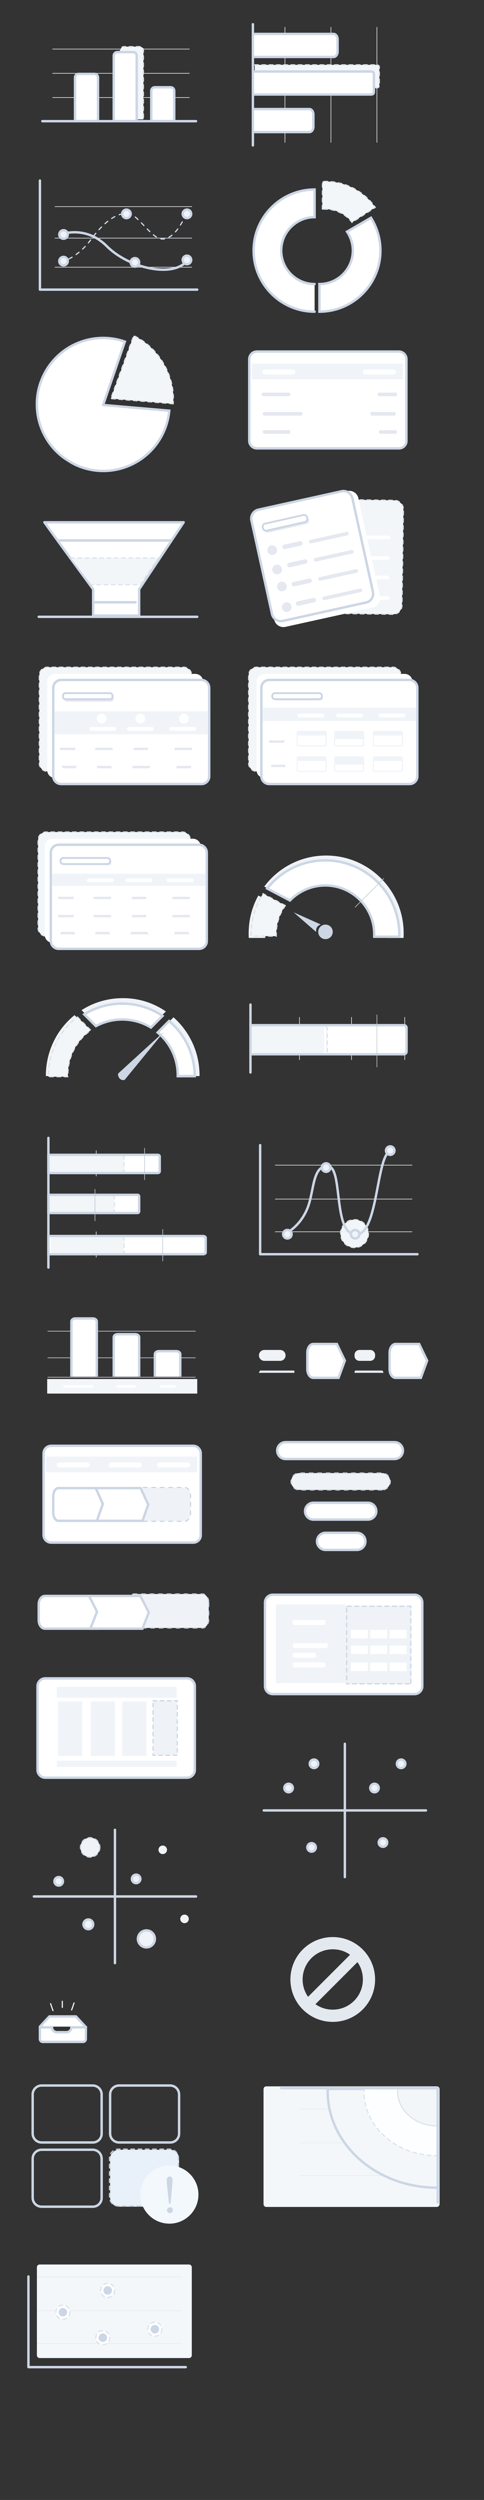 <svg version="1.1" id="Layer_1" xmlns="http://www.w3.org/2000/svg" x="0" y="0" width="400" height="2063" style="enable-background:new 0 0 400 2063" xml:space="preserve"><rect width="100%" height="100%" fill="#333333" stroke="none"/><style>.st0,.st1{fill:none;stroke-linecap:round}.st0{stroke:#e8ebef;stroke-width:.5;stroke-miterlimit:10}.st1{stroke:#ccd6e5;stroke-width:2}.st1,.st2,.st3{stroke-miterlimit:10}.st2{fill:#fff;stroke:#ccd6e5;stroke-width:2}.st3{fill:#f2f6f9;stroke:#dce3ea;stroke-linecap:round;stroke-dasharray:3,0,0,0,0,3}.st5{fill:#f0f4f8}.st6,.st7{stroke:#ccd6e5;stroke-width:2;stroke-linecap:round;stroke-miterlimit:10}.st6{fill:none;stroke-linejoin:round}.st7{fill:#fff}.st8{fill:#e5e8f0}.st9{fill:#fff}.st11{fill:#f2f6f9}.st13{fill:#c1c1c1}.st14{fill:#a0a0a0}.st16,.st17,.st18{fill:#fff;stroke:#ccd6e5;stroke-width:1.5;stroke-miterlimit:10}.st17,.st18{stroke-width:2.008}.st18{stroke-width:1.519}.st19{fill:#eff3f7}.st21{fill:#ccd6e4}.st22,.st23,.st24{stroke-miterlimit:10}.st22{fill:none;stroke:#bfc9d6;stroke-width:.5;stroke-linecap:round}.st23,.st24{stroke-width:2}.st23{fill:#fff;stroke:#ccd6e4}.st24{fill:none;stroke-linecap:round}.st24,.st25,.st26{stroke:#ccd6e4}.st25{fill:none;stroke-width:.5;stroke-linecap:round;stroke-miterlimit:10}.st26{fill:#eff3f7;stroke-dasharray:3,0,0,0,0,4}.st26,.st28,.st31{stroke-linecap:round;stroke-linejoin:round;stroke-miterlimit:10}.st28{fill:#eff3f7;stroke:#ccd6e4;stroke-dasharray:3,0,0,0,0,3}.st31{fill:none;stroke:#e7eaed}.st32{fill:none;stroke:#ccd6e4;stroke-width:2}.st36{fill:#f4f7f9}.st38,.st41{stroke-linecap:round;stroke-miterlimit:10}.st38{fill:#fdfeff;stroke:#dce3ea;stroke-dasharray:3,0,0,0,0,3}.st41{fill:#f0f4f8;stroke:#e8ebef;stroke-width:.5}.st42{fill:#ccd6e5}</style><path class="st0" d="M43.5 40.5h113M43.5 60.5h113M43.5 80.5h113"/><path class="st1" d="M35 100h127"/><path class="st2" d="M62 99V64c0-1.7 1.3-3 3-3h13c1.7 0 3 1.3 3 3v35"/><path class="st3" d="M99.5 98.5v-57c0-1.7 1.3-3 3-3h13c1.7 0 3 1.3 3 3v57"/><path class="st2" d="M94 99V46c0-1.7 1.3-3 3-3h13c1.7 0 3 1.3 3 3v53M125 99V75c0-1.7 1.3-3 3-3h13c1.7 0 3 1.3 3 3v24"/><path class="st0" d="M311.5 22.5v95M273.5 22.5v95M235.5 22.5v95"/><path class="st2" d="M209 28h66.7c1.8 0 3.3 2 3.3 4.4v10.2c0 2.4-1.5 4.4-3.3 4.4H209"/><path class="st3" d="M210.5 53.5h101c1.1 0 2 .9 2 2v15c0 1.1-.9 2-2 2h-101"/><path class="st2" d="M209 59h96.7c1.8 0 3.3 0 3.3 2.4v14.2c0 2.4-1.5 2.4-3.3 2.4H209M209 90h46.7c1.8 0 3.3 2 3.3 4.4v10.2c0 2.4-1.5 4.4-3.3 4.4H209"/><path class="st1" d="M209 20v100"/><path class="st0" d="M45.5 170.5h113M45.5 196.5h113M45.5 220.5h113"/><path d="M50.4 216.1s12.8-2.2 24.9-18.6 27-27.6 37.9-17.2 16.7 20.2 25.6 15.9 12.9-16.7 15.4-18.3" style="fill:none;stroke:#ccd6e5;stroke-linecap:round;stroke-miterlimit:10;stroke-dasharray:3,0,0,0,0,4"/><circle class="st5" cx="52.5" cy="215.5" r="3.5"/><circle class="st6" cx="52.5" cy="215.5" r="3.5"/><circle class="st5" cx="154.5" cy="176.5" r="3.5"/><circle class="st6" cx="154.5" cy="176.5" r="3.5"/><circle class="st5" cx="104.5" cy="176.5" r="3.5"/><circle class="st6" cx="104.5" cy="176.5" r="3.5"/><path class="st6" d="M49.3 193.8s20.8-8.8 39 9.4 55.2 26.7 66.7 11.5"/><circle class="st5" cx="154.5" cy="214.5" r="3.5"/><circle class="st6" cx="154.5" cy="214.5" r="3.5"/><circle class="st5" cx="111.5" cy="216.5" r="3.5"/><circle class="st6" cx="111.5" cy="216.5" r="3.5"/><circle class="st5" cx="52.5" cy="193.5" r="3.5"/><circle class="st6" cx="52.5" cy="193.5" r="3.5"/><path class="st6" d="M33 149v90h130"/><path class="st7" d="M260 257.2c-27.8 0-50.4-22.6-50.4-50.4s22.6-50.4 50.4-50.4v22.8c-15.2 0-27.6 12.4-27.6 27.6s12.4 27.6 27.6 27.6"/><path class="st3" d="M267.6 172.6c9.4-.4 18 3.9 23.3 10.9l19.2-12.4c-9.6-13.6-25.7-22.2-43.6-21.3l-.1 23.3 1.2-.5z"/><path class="st7" d="M314.4 206.8c0 27.8-22.6 50.4-50.4 50.4v-22.8c15.2 0 27.6-12.4 27.6-27.6 0-5.8-1.8-11.2-4.8-15.6l19.8-11.5c4.9 7.9 7.8 17.2 7.8 27.1zM85.2 334.2l18-52.3c-26.1-9.1-55.5 2.8-67.5 28.4-11.5 24.4-3.4 53 17.8 68l3.3 2.1s3.6 2.4 6.3 3.4"/><path class="st7" d="m85.2 334.2 54.7 4.7c-.6 6.2-2.2 12.3-5 18.3-12.9 27.4-45.5 39.1-72.9 26.2"/><path class="st3" d="m143.1 333.2-51.5-4.3 18.9-51.9c21.3 10.1 34.5 34 32.6 56.2z"/><path class="st2" d="M329.7 370H212.3c-3.5 0-6.3-2.8-6.3-6.3v-67.3c0-3.5 2.8-6.3 6.3-6.3h117.3c3.5 0 6.3 2.8 6.3 6.3v67.3c.1 3.5-2.7 6.3-6.2 6.3z"/><path class="st5" d="M208 300h125v13H208z"/><path class="st8" d="M218 324h20.4c.9-.3 1.7.5 1.6 1.4.1.9-.6 1.7-1.6 1.6H218c-.9.1-1.7-.7-2-1.6.3-.9 1.1-1.7 2-1.4zM219 340h29.5c.9-.2 1.6.5 1.5 1.4.1.9-.6 1.7-1.5 1.6H219c-.9.1-1.6-.6-2-1.6.4-.9 1.1-1.6 2-1.4zM219 355h19.5c.9-.2 1.6.5 1.5 1.4.1.9-.6 1.7-1.5 1.6H219c-.9.1-1.6-.6-2-1.6.4-.9 1.1-1.6 2-1.4zM313.4 324H327c.6-.3 1.1.5 1.1 1.4.1.9-.4 1.7-1.1 1.6h-13.6c-.6.1-1.1-.7-1.4-1.6.2-.9.7-1.7 1.4-1.4zM307.3 340h18.8c.6-.2 1 .5.9 1.4.1.9-.4 1.7-.9 1.6h-18.8c-.6.1-1-.6-1.3-1.6.2-.9.7-1.6 1.3-1.4zM314.3 355H327c.6-.2 1 .5 1 1.4.1.9-.4 1.7-1 1.6h-12.7c-.6.1-1-.6-1.3-1.6.3-.9.7-1.6 1.3-1.4z"/><path class="st9" d="M242.2 309h-23.5c-1 0-1.8-.8-1.8-1.8v-.5c0-1 .8-1.8 1.8-1.8h23.5c1 0 1.8.8 1.8 1.8v.5c0 1-.8 1.8-1.8 1.8zM325.2 309h-23.5c-1 0-1.8-.8-1.8-1.8v-.5c0-1 .8-1.8 1.8-1.8h23.5c1 0 1.8.8 1.8 1.8v.5c0 1-.8 1.8-1.8 1.8z"/><path d="m115 486.3 36.8-55.3H36.7C47.9 446.7 77 486.3 77 486.3V508h38v-21.7z" style="fill:#fff;stroke:#ccd6e5;stroke-width:2;stroke-linecap:round;stroke-linejoin:round;stroke-miterlimit:10"/><path class="st3" d="M58.5 460.5h72.4l-12.1 17.8-2.6 4.2H75.5"/><path class="st6" d="M32 509h131M49 446h92M77 497h35"/><path class="st11" d="m324.6 506.9-70.4-1c-4.1-.1-7.4-3.5-7.4-7.6l1.2-79c.1-4.1 3.5-7.4 7.6-7.4l70.4 1c4.1.1 7.4 3.5 7.4 7.6l-1.2 79c-.1 4.2-3.5 7.5-7.6 7.4z"/><path d="m324.6 506.9-70.4-1c-4.1-.1-7.4-3.5-7.4-7.6l1.2-79c.1-4.1 3.5-7.4 7.6-7.4l70.4 1c4.1.1 7.4 3.5 7.4 7.6l-1.2 79c-.1 4.2-3.5 7.5-7.6 7.4z" style="fill:none;stroke:#dce3ea;stroke-linecap:round;stroke-miterlimit:10;stroke-dasharray:2.982,0,0,0,0,2.982"/><path class="st9" d="M289.8 442h31.4c.8.3 1.4 1 1.4 1.8s-.7 1.4-1.5 1.2h-31.4c-.8-.2-1.4-.9-1.4-1.7.1-.8.7-1.4 1.5-1.3z"/><path class="st13" d="m267.9 441 14.3.2c1 0 1.8.9 1.8 1.9v.1c0 1-.9 1.8-1.9 1.8l-14.3-.2c-1 0-1.8-.9-1.8-1.9v-.1c0-1 .9-1.8 1.9-1.8z"/><circle class="st14" cx="258" cy="442" r="4"/><path class="st9" d="M289 459h31.4c.8.4 1.4 1 1.4 1.8s-.7 1.4-1.5 1.2H289c-.8-.2-1.4-.8-1.4-1.6 0-.9.6-1.5 1.4-1.4z"/><path class="st13" d="m266.9 457 14.3.2c1 0 1.8.9 1.8 1.9v.1c0 1-.9 1.8-1.9 1.8l-14.3-.2c-1 0-1.8-.9-1.8-1.9v-.1c0-1 .9-1.8 1.9-1.8z"/><circle class="st14" cx="257" cy="459" r="4"/><path class="st9" d="M289 475h31.4c.8.8 1.4 1.4 1.4 2.2 0 .8-.7 1.4-1.5.8H289c-.8.2-1.4-.5-1.4-1.3s.6-1.4 1.4-1.7z"/><path class="st13" d="m266.9 474 14.3.2c1 0 1.8.9 1.8 1.9v.1c0 1-.9 1.8-1.9 1.8l-14.3-.2c-1 0-1.8-.9-1.8-1.9v-.1c0-1 .9-1.8 1.9-1.8z"/><circle class="st14" cx="257" cy="477" r="4"/><path class="st9" d="M289 492h31.4c.8.1 1.4.8 1.4 1.6s-.7 1.4-1.5 1.4H289c-.8-.4-1.4-1.1-1.4-1.9 0-.8.6-1.4 1.4-1.1z"/><path class="st13" d="m266.9 491 14.3.2c1 0 1.8.9 1.8 1.9v.1c0 1-.9 1.8-1.9 1.8l-14.3-.2c-1 0-1.8-.9-1.8-1.9v-.1c0-1 .9-1.8 1.9-1.8z"/><circle class="st14" cx="257" cy="492" r="4"/><path d="m286.6 430.3-31.3-.5c-1.4 0-2.5-1.2-2.5-2.6v-.8c0-1.4 1.2-2.5 2.6-2.5l31.3.5c1.4 0 2.5 1.2 2.5 2.6v.8c0 1.4-1.2 2.5-2.6 2.5z" style="fill:#efefef;stroke:#000;stroke-miterlimit:10;stroke-dasharray:125,19,0,0,89,1"/><path class="st9" d="m308 501.4-72.1 15.9c-4.2.9-8.4-1.7-9.3-6l-17.8-80.9c-.9-4.2 1.7-8.4 6-9.3l72.1-15.9c4.2-.9 8.4 1.7 9.3 6l17.8 80.9c.9 4.2-1.8 8.4-6 9.3z"/><path class="st2" d="m302.5 497.2-68.8 15.2c-4 .9-8-1.7-8.9-5.7l-17-77.2c-.9-4 1.7-8 5.7-8.9l68.8-15.2c4-.9 8 1.7 8.9 5.7l17 77.2c.9 4.1-1.6 8-5.7 8.9z"/><path class="st8" d="m256.5 445.5 29.9-6.6c.8-.2 1.6.3 1.8 1.1.2.8-.3 1.6-1.1 1.8l-29.9 6.6c-.8.2-1.6-.3-1.8-1.1-.2-.9.3-1.7 1.1-1.8zM234.8 449.5l13-2.9c1-.2 2 .4 2.2 1.4.2 1-.4 2-1.4 2.2l-13 2.9c-1 .2-2-.4-2.2-1.4-.2-1 .4-2 1.4-2.2z"/><circle class="st8" cx="225" cy="454" r="4"/><path class="st8" d="m260.5 460.5 29.9-6.6c.8-.2 1.6.3 1.8 1.1.2.8-.3 1.6-1.1 1.8l-29.9 6.6c-.8.2-1.6-.3-1.8-1.1-.2-.9.3-1.6 1.1-1.8zM238.8 464.5l13-2.9c1-.2 2 .4 2.2 1.4.2 1-.4 2-1.4 2.2l-13 2.9c-1 .2-2-.4-2.2-1.4-.2-1 .4-2 1.4-2.2z"/><circle class="st8" cx="229" cy="470" r="4"/><path class="st8" d="m264.2 476.3 29.9-6.6c.8-.2 1.6.3 1.8 1.1.2.8-.3 1.6-1.1 1.8l-29.9 6.6c-.8.2-1.6-.3-1.8-1.1-.2-.8.3-1.6 1.1-1.8zM242.5 480.3l13-2.9c1-.2 2 .4 2.2 1.4.2 1-.4 2-1.4 2.2l-13 2.9c-1 .2-2-.4-2.2-1.4-.3-1 .4-2 1.4-2.2z"/><circle class="st8" cx="233" cy="484" r="4"/><path class="st8" d="m267.6 492.3 29.9-6.6c.8-.2 1.6.3 1.8 1.1.2.8-.3 1.6-1.1 1.8l-29.9 6.6c-.8.2-1.6-.3-1.8-1.1-.2-.8.3-1.6 1.1-1.8zM245.9 496.3l13-2.9c1-.2 2 .4 2.2 1.4.2 1-.4 2-1.4 2.2l-13 2.9c-1 .2-2-.4-2.2-1.4-.2-1 .4-2 1.4-2.2z"/><circle class="st8" cx="237" cy="501" r="4"/><path class="st8" d="m253.4 432.4-31.6 7.1c-1.4.3-2.8-.6-3.1-1.9l-.2-1c-.3-1.4.6-2.8 1.9-3.1l31.6-7.1c1.4-.3 2.8.6 3.1 1.9l.2 1c.4 1.4-.5 2.8-1.9 3.1z"/><path class="st16" d="m252 430.8-31.6 7.1c-1.4.3-2.8-.6-3.1-2l-.2-.7c-.3-1.4.6-2.8 2-3.1l31.6-7.1c1.4-.3 2.8.6 3.1 2l.2.7c.3 1.4-.6 2.7-2 3.1z"/><path class="st3" d="M151.8 636.5H39.2c-3.7 0-6.7-3-6.7-6.7v-72.5c0-3.7 3-6.7 6.7-6.7h112.5c3.7 0 6.7 3 6.7 6.7v72.5c.1 3.7-2.9 6.7-6.6 6.7z"/><path class="st9" d="M161.5 642h-116c-3.6 0-6.5-2.9-6.5-6.5v-72.9c0-3.6 2.9-6.5 6.5-6.5h115.9c3.6 0 6.5 2.9 6.5 6.5v72.9c.1 3.6-2.8 6.5-6.4 6.5z"/><path class="st17" d="M166.5 647h-116c-3.6 0-6.5-2.9-6.5-6.5v-72.9c0-3.6 2.9-6.5 6.5-6.5h115.9c3.6 0 6.5 2.9 6.5 6.5v72.9c.1 3.6-2.8 6.5-6.4 6.5z"/><path class="st5" d="M45 587h127v19H45z"/><path class="st8" d="M79.6 617h13.1c.3.1.6.6.2 1.2.4.6.1 1.1-.2.8H79.6c-.3.3-.6-.2-1.6-.8 1-.6 1.3-1.1 1.6-1.2zM51.2 617h10c.8-.4 1.4.2.8 1 .6.8-.1 1.4-.8 1h-10c-.8.3-1.4-.3-2.2-1 .8-.8 1.4-1.4 2.2-1zM80.8 632h11.1c.3-.3.5.2.1.8.4.6.2 1.1-.1 1.2H80.8c-.3-.1-.5-.6-.8-1.2.2-.6.5-1.1.8-.8zM52.7 632H62c.7-.8 1.3-.2.9.5.4.8-.2 1.4-.9 1.5h-9.3c-.7-.1-1.3-.7-1.7-1.5.4-.7 1-1.3 1.7-.5zM111.1 617H122c.3.1.5.6 0 1.2.5.6.2 1.1 0 .8h-10.8c-.3.3-.5-.2-1.1-.8.5-.6.7-1.1 1-1.2zM110.1 632h13.1c.3-.3.6.2.8.8-.1.6-.4 1.1-.8 1.2h-13.1c-.3-.1-.6-.6-1.1-1.2.5-.6.8-1.1 1.1-.8zM144.9 617H158c.3.1.6.6 1 1.2-.3.6-.6 1.1-1 .8h-13.1c-.3.3-.6-.2-.9-.8.3-.6.5-1.1.9-1.2zM146.2 632h11.3c.3-.3.5.2.5.8 0 .6-.2 1.1-.5 1.2h-11.3c-.3-.1-.5-.6-.2-1.2-.3-.6-.1-1.1.2-.8zM91.8 579H55.2c-1.2 0-2.2-1-2.2-2.2v-.6c0-1.2 1-2.2 2.2-2.2h36.6c1.2 0 2.2 1 2.2 2.2v.6c0 1.2-1 2.2-2.2 2.2z"/><path class="st18" d="M90.8 577H54.2c-1.2 0-2.2-1-2.2-2.2v-.6c0-1.2 1-2.2 2.2-2.2h36.6c1.2 0 2.2 1 2.2 2.2v.6c0 1.2-1 2.2-2.2 2.2z"/><path class="st9" d="M94.6 603H75.4c-.8 0-1.4-.6-1.4-1.4v-.3c0-.8.6-1.4 1.4-1.4h19.3c.8 0 1.4.6 1.4 1.4v.3c-.1.8-.7 1.4-1.5 1.4zM125.6 603h-19.3c-.8 0-1.4-.6-1.4-1.4v-.3c0-.8.6-1.4 1.4-1.4h19.3c.8 0 1.4.6 1.4 1.4v.3c0 .8-.6 1.4-1.4 1.4zM160.6 603h-19.3c-.8 0-1.4-.6-1.4-1.4v-.3c0-.8.6-1.4 1.4-1.4h19.3c.8 0 1.4.6 1.4 1.4v.3c0 .8-.6 1.4-1.4 1.4z"/><circle class="st9" cx="84" cy="593" r="4"/><circle class="st9" cx="116" cy="593" r="4"/><circle class="st9" cx="152" cy="593" r="4"/><path class="st3" d="M324.8 636.5H212.2c-3.7 0-6.7-3-6.7-6.7v-72.5c0-3.7 3-6.7 6.7-6.7h112.5c3.7 0 6.7 3 6.7 6.7v72.5c.1 3.7-2.9 6.7-6.6 6.7z"/><path class="st9" d="M334.5 642h-116c-3.6 0-6.5-2.9-6.5-6.5v-72.9c0-3.6 2.9-6.5 6.5-6.5h115.9c3.6 0 6.5 2.9 6.5 6.5v72.9c.1 3.6-2.8 6.5-6.4 6.5z"/><path class="st2" d="M338.5 647h-116c-3.6 0-6.5-2.9-6.5-6.5v-72.9c0-3.6 2.9-6.5 6.5-6.5h115.9c3.6 0 6.5 2.9 6.5 6.5v72.9c.1 3.6-2.8 6.5-6.4 6.5z"/><path class="st5" d="M217 584h127v11H217z"/><path class="st8" d="M223.8 611h10c.8-.6 1.4 0 1.2.7.2.8-.4 1.4-1.2 1.3h-10c-.8.1-1.4-.5-1.8-1.3.5-.7 1.1-1.3 1.8-.7zM225.4 631h9.3c.7-.1 1.3.5 1.2 1.3.1.8-.5 1.4-1.2.7h-9.3c-.7.7-1.3 0-1.4-.7.1-.8.7-1.4 1.4-1.3zM264.8 578h-36.6c-1.2 0-2.2-1-2.2-2.2v-.6c0-1.2 1-2.2 2.2-2.2h36.6c1.2 0 2.2 1 2.2 2.2v.6c0 1.2-1 2.2-2.2 2.2z"/><path class="st16" d="M263.8 577h-36.6c-1.2 0-2.2-1-2.2-2.2v-.6c0-1.2 1-2.2 2.2-2.2h36.6c1.2 0 2.2 1 2.2 2.2v.6c0 1.2-1 2.2-2.2 2.2z"/><path class="st9" d="M266.6 592h-19.3c-.8 0-1.4-.6-1.4-1.4v-.3c0-.8.6-1.4 1.4-1.4h19.3c.8 0 1.4.6 1.4 1.4v.3c0 .8-.6 1.4-1.4 1.4zM298.6 592h-19.3c-.8 0-1.4-.6-1.4-1.4v-.3c0-.8.6-1.4 1.4-1.4h19.3c.8 0 1.4.6 1.4 1.4v.3c0 .8-.6 1.4-1.4 1.4zM333.6 592h-19.3c-.8 0-1.4-.6-1.4-1.4v-.3c0-.8.6-1.4 1.4-1.4h19.3c.8 0 1.4.6 1.4 1.4v.3c0 .8-.6 1.4-1.4 1.4z"/><path class="st5" d="M268.5 616h-21.9c-.8 0-1.5-.7-1.5-1.5v-9.9c0-.8.7-1.5 1.5-1.5h21.9c.8 0 1.5.7 1.5 1.5v9.9c0 .8-.7 1.5-1.5 1.5zM268.5 637h-21.9c-.8 0-1.5-.7-1.5-1.5v-9.9c0-.8.7-1.5 1.5-1.5h21.9c.8 0 1.5.7 1.5 1.5v9.9c0 .8-.7 1.5-1.5 1.5zM299.5 616h-21.9c-.8 0-1.5-.7-1.5-1.5v-9.9c0-.8.7-1.5 1.5-1.5h21.9c.8 0 1.5.7 1.5 1.5v9.9c0 .8-.7 1.5-1.5 1.5zM299.5 637h-21.9c-.8 0-1.5-.7-1.5-1.5v-9.9c0-.8.7-1.5 1.5-1.5h21.9c.8 0 1.5.7 1.5 1.5v9.9c0 .8-.7 1.5-1.5 1.5zM331.5 616h-21.9c-.8 0-1.5-.7-1.5-1.5v-9.9c0-.8.7-1.5 1.5-1.5h21.9c.8 0 1.5.7 1.5 1.5v9.9c0 .8-.7 1.5-1.5 1.5zM331.5 637h-21.9c-.8 0-1.5-.7-1.5-1.5v-9.9c0-.8.7-1.5 1.5-1.5h21.9c.8 0 1.5.7 1.5 1.5v9.9c0 .8-.7 1.5-1.5 1.5z"/><path class="st9" d="M246 607h23v8h-23zM277 610h23v5h-23zM309 607h23v8h-23zM246 628h23v8h-23zM277 631h23v5h-23zM309 628h23v8h-23z"/><path class="st3" d="M150.8 772.5H38.2c-3.7 0-6.7-3-6.7-6.7v-72.5c0-3.7 3-6.7 6.7-6.7h112.5c3.7 0 6.7 3 6.7 6.7v72.5c.1 3.7-2.9 6.7-6.6 6.7z"/><path class="st9" d="M159.5 778h-116c-3.6 0-6.5-2.9-6.5-6.5v-72.9c0-3.6 2.9-6.5 6.5-6.5h115.9c3.6 0 6.5 2.9 6.5 6.5v72.9c.1 3.6-2.8 6.5-6.4 6.5z"/><path class="st17" d="M164.5 783h-116c-3.6 0-6.5-2.9-6.5-6.5v-72.9c0-3.6 2.9-6.5 6.5-6.5h115.9c3.6 0 6.5 2.9 6.5 6.5v72.9c.1 3.6-2.8 6.5-6.4 6.5z"/><path class="st5" d="M43 721h127v10H43z"/><path class="st8" d="M78 755h13.1c.3-.1.6.4.9 1-.3.6-.5 1.1-.9 1H78c-.3.1-.6-.4-1-1 .4-.6.6-1.1 1-1zM49.5 755h10c.8-.6 1.4 0 1.5.8-.1.8-.7 1.4-1.5 1.2h-10c-.8.1-1.4-.5-1.5-1.2.1-.8.8-1.4 1.5-.8zM79.1 769h11.1c.3.5.5 1 .7 1.6-.2.6-.4 1.1-.7.4H79.1c-.3.7-.5.2-.1-.4-.4-.6-.2-1.1.1-1.6zM51.1 769h9.3c.7 0 1.3.6 1.6 1.3-.3.8-.8 1.4-1.6.7h-9.3c-.7.7-1.3.1-1.1-.7-.2-.7.4-1.3 1.1-1.3zM109.5 755h10.8c.3-.1.5.4.7 1-.2.6-.4 1.1-.7 1h-10.8c-.3.1-.5-.4-.5-1s.2-1.1.5-1zM108.5 769h13.1c.3.5.6 1 1.4 1.6-.8.6-1.1 1.1-1.4.4h-13.1c-.3.7-.6.2-.5-.4-.2-.6.1-1.1.5-1.6zM143.3 755h13.1c.3-.1.6.4.6 1s-.3 1.1-.6 1h-13.1c-.3.1-.6-.4-1.3-1 .6-.6.9-1.1 1.3-1zM78 740h13.1c.3-.1.6.4.9 1-.3.6-.5 1.1-.9 1H78c-.3.1-.6-.4-1-1 .4-.6.6-1.1 1-1zM49.5 740h10c.8-.6 1.4 0 1.5.8-.1.8-.7 1.4-1.5 1.2h-10c-.8.1-1.4-.5-1.5-1.2.1-.8.8-1.4 1.5-.8zM109.5 740h10.8c.3-.1.5.4.7 1-.2.6-.4 1.1-.7 1h-10.8c-.3.1-.5-.4-.5-1s.2-1.1.5-1zM143.3 740h13.1c.3-.1.6.4.6 1s-.3 1.1-.6 1h-13.1c-.3.1-.6-.4-1.3-1 .6-.6.9-1.1 1.3-1zM144.6 769h11.3c.3.5.5 1 .2 1.6.4.6.1 1.1-.2.4h-11.3c-.3.7-.5.2-.6-.4.1-.6.3-1.1.6-1.6zM89.8 714H53.2c-1.2 0-2.2-1-2.2-2.2v-.6c0-1.2 1-2.2 2.2-2.2h36.6c1.2 0 2.2 1 2.2 2.2v.6c0 1.2-1 2.2-2.2 2.2z"/><path class="st18" d="M88.8 713H52.2c-1.2 0-2.2-1-2.2-2.2v-.6c0-1.2 1-2.2 2.2-2.2h36.6c1.2 0 2.2 1 2.2 2.2v.6c0 1.2-1 2.2-2.2 2.2z"/><path class="st9" d="M92.6 728H73.4c-.8 0-1.4-.6-1.4-1.4v-.3c0-.8.6-1.4 1.4-1.4h19.3c.8 0 1.4.6 1.4 1.4v.3c-.1.8-.7 1.4-1.5 1.4zM124.6 728h-19.3c-.8 0-1.4-.6-1.4-1.4v-.3c0-.8.6-1.4 1.4-1.4h19.3c.8 0 1.4.6 1.4 1.4v.3c0 .8-.6 1.4-1.4 1.4zM158.6 728h-19.3c-.8 0-1.4-.6-1.4-1.4v-.3c0-.8.6-1.4 1.4-1.4h19.3c.8 0 1.4.6 1.4 1.4v.3c0 .8-.6 1.4-1.4 1.4z"/><path class="st19" d="M225.5 745.3c-4.2 7.3-6.5 15.8-6.5 24.8 0 1.3.1 2.6.2 3.9h-13.6c-.1-1.3-.1-2.6-.1-3.9 0-11.3 2.9-21.9 8-31.1l12 6.3zM333.6 770.1c0 1.3 0 2.6-.1 3.9h-13.6c.1-1.3.2-2.6.2-3.9 0-27.9-22.6-50.5-50.5-50.5-15.8 0-29.9 7.2-39.1 18.6l-12.1-6.6C230 716 248.6 706 269.5 706c35.4 0 64.1 28.7 64.1 64.1z"/><path class="st3" d="M235.8 747.3c-4.7 6.6-7.5 14.7-7.5 23.4v1.8h-20.7v-1.8c0-12.2 3.6-23.6 9.8-33.2l18.4 9.8z"/><path d="M330 771.2v1.8h-20.7v-1.8c0-22.4-18.1-40.5-40.5-40.5-11.5 0-21.8 4.8-29.2 12.4l-18.8-9.9c11.2-14.1 28.5-23.2 48-23.2 33.8 0 61.2 27.4 61.2 61.2z" style="fill:#fff;stroke:#ccd6e4;stroke-width:2;stroke-linecap:round;stroke-miterlimit:10"/><circle class="st21" cx="269" cy="769" r="6"/><path class="st21" d="m261.3 769.1-18.6-16.2 22.4 10c0 .1-4.4.9-3.8 6.2z"/><path class="st22" d="m293.5 748.6 23.7-23.7"/><path class="st19" d="m61.6 837.7 7.4 7.4c-12.6 9.8-20.7 25.1-20.7 42.4v.5H37.9c-.1-20.3 9.1-38.5 23.7-50.3zM137.1 834.7l-7.8 7.4c-8.1-5.1-17.7-8-27.9-8-9.6 0-18.6 2.6-26.4 7.1l-7.6-7.6c9.8-6.3 21.5-9.9 34-9.9 13.3-.1 25.6 4 35.7 11zM164.9 888h-10.4v-.5c0-16.2-7.2-30.8-18.5-40.6l7.4-7.4c13.3 11.8 21.7 29.2 21.5 48.5z"/><path class="st3" d="m64 839.3 11 10.9c-11.4 8.1-18.9 21.5-18.9 36.6v1.7H40h0c-.2-20.1 9.3-38 24-49.2z"/><path class="st9" d="M124.7 848c-7.1-4.3-15.3-6.6-23.7-6.6-7.6 0-15.1 1.9-21.7 5.5l-9.7-9.7c9.4-5.8 20.3-8.9 31.4-8.9 12 0 23.5 3.5 33.3 10.1l-9.6 9.6z"/><path class="st21" d="M101 829.2c11.4 0 22.3 3.2 31.8 9.3l-8.2 8.2c-7.1-4.2-15.2-6.4-23.6-6.4-7.5 0-14.9 1.8-21.5 5.2l-8.3-8.3c9-5.2 19.2-8 29.8-8m0-2c-12.2 0-23.5 3.6-33 9.7L79.1 848c6.5-3.6 13.9-5.7 21.9-5.7 8.8 0 17 2.5 23.9 6.9l11-11c-9.9-6.9-22-11-34.9-11z"/><path class="st9" d="M146.9 888v-.7c0-13.8-6-26.6-16.6-35.3l9.5-9.5c13.4 11.4 21.1 27.9 21.2 45.5h-14.1z"/><path class="st21" d="M139.8 843.9c12.5 11 19.8 26.5 20.1 43.1h-12c-.1-13.6-5.9-26.2-16.1-35.1l8-8m-.1-2.7-10.9 10.9c10.4 8.2 17.1 21 17.1 35.3v1.7h16c.2-19.4-8.5-36.6-22.2-47.9z"/><path class="st21" d="m98.4 885.2-.5.5c-.1.2-.2.4-.3.5-.2.5-.1 1 .1 1.5.5 2.2 2.2 3.9 4.9 3.6.1 0 .1-.1.2-.1l.4-.3.5-.6 32.2-39.3-37.5 34.2z"/><path class="st0" d="M334.5 839.5v35M290.5 839.5v35M247.5 839.5v35"/><path class="st23" d="M208 846h125.8c1.2 0 2.2 1 2.2 2.2v19.6c0 1.2-1 2.2-2.2 2.2H208"/><path class="st24" d="M207 829v56"/><path class="st3" d="M269.4 847.5c.6 0 1.1.9 1.1 2v18c0 1.1-.5 2-1.1 2"/><path class="st22" d="M311.5 837.5v43"/><path class="st11" d="M208 847h58.9c.6 0 1.1.9 1.1 2v18c0 1.1-.5 2-1.1 2H208"/><path class="st0" d="M79.5 1016.5v21"/><path class="st23" d="M39 1020h128.7c1.2 0 2.3.6 2.3 1.4v12.2c0 .8-1 1.4-2.3 1.4H39"/><path class="st11" d="M42 1021h59c.6 0 1 .5 1 1.2v10.6c0 .7-.5 1.2-1 1.2H42"/><path class="st23" d="M39 986h74.7c.7 0 1.3.6 1.3 1.4v12.2c0 .8-.6 1.4-1.3 1.4H39"/><path class="st0" d="M79.5 949.5v21"/><path class="st23" d="M39 953h91.4c.9 0 1.6.6 1.6 1.4v12.2c0 .8-.7 1.4-1.6 1.4H39"/><path class="st24" d="M40 939v107"/><path class="st11" d="M41 954h59.9c.6 0 1.1.5 1.1 1.2v10.6c0 .7-.5 1.2-1.1 1.2H41"/><path class="st3" d="M101.4 1021c.6 0 1.1.5 1.1 1.2v10.6c0 .7-.5 1.2-1.1 1.2"/><path class="st11" d="M41 987h52.1c.5 0 .9.5.9 1.2v10.6c0 .7-.4 1.2-.9 1.2H41"/><path class="st3" d="M93.4 987c.6 0 1.1.5 1.1 1.2v10.6c0 .7-.5 1.2-1.1 1.2M101.4 954c.6 0 1.1.5 1.1 1.2v10.6c0 .7-.5 1.2-1.1 1.2"/><path class="st22" d="M119.5 947.5v26M78.5 981.5v26M134.5 1014.5v26"/><circle class="st3" cx="293" cy="1018" r="11.5"/><path class="st0" d="M227.5 961.5h113M227.5 989.5h113M227.5 1016.5h113"/><path class="st6" d="M215 945v90h130"/><path class="st6" d="M237.8 1016.8s10-5 16-19 4-36 17.1-35.5c12.9.5 3.9 55.5 22.9 56.5s17-66 29-69"/><circle class="st5" cx="237.5" cy="1018.5" r="3.5"/><circle class="st6" cx="237.5" cy="1018.5" r="3.5"/><circle class="st5" cx="293.5" cy="1018.5" r="3.5"/><circle class="st6" cx="293.5" cy="1018.5" r="3.5"/><circle class="st5" cx="322.5" cy="949.5" r="3.5"/><circle class="st6" cx="322.5" cy="949.5" r="3.5"/><circle class="st5" cx="269.5" cy="963.5" r="3.5"/><circle class="st6" cx="269.5" cy="963.5" r="3.5"/><path class="st11" d="M39 1138h124v12H39z"/><path class="st25" d="M39.5 1098.5h122M39.5 1120.5h122M39.5 1136.5h122"/><path class="st2" d="M59 1136v-45.5c0-1.4 1.5-2.5 3.3-2.5h14.4c1.8 0 3.3 1.1 3.3 2.5v45.5M94 1136v-32.5c0-1.4 1.5-2.5 3.3-2.5h14.4c1.8 0 3.3 1.1 3.3 2.5v32.5M128 1136v-18.5c0-1.4 1.5-2.5 3.3-2.5h14.4c1.8 0 3.3 1.1 3.3 2.5v18.5"/><path class="st9" d="M97.4 1143h14c.4-.1.7.4.6 1 .1.6-.2 1.1-.6 1h-14c-.4.1-.7-.4-1.4-1 .7-.6 1-1.1 1.4-1zM54 1143h21.7c.8-.6 1.5 0 1.3.7.3.8-.4 1.4-1.3 1.3H54c-.8.1-1.5-.5-2-1.3.5-.7 1.2-1.3 2-.7zM132.9 1143h11.7c.3-.1.6.4.4 1 .2.6-.1 1.1-.4 1h-11.7c-.3.1-.6-.4-.9-1 .3-.6.5-1.1.9-1z"/><path class="st19" d="M231.5 1123h-13c-2.5 0-4.5-2-4.5-4.5s2-4.5 4.5-4.5h13c2.5 0 4.5 2 4.5 4.5s-2 4.5-4.5 4.5z"/><path class="st8" d="M215 1131h28.1c.3.4.5.8-.1 1.4.6.6.4 1.1.1.5H215c-.3.5-.5.1-1-.5.5-.6.7-1 1-1.4z"/><path class="st23" d="m285 1122.8-5.2 14.2h-20.9c-2.7 0-4.9-3.2-4.9-7.2v-13.5c0-4 2.2-7.2 4.9-7.2h19.5l6.6 13.7zM353 1122.8l-5.2 14.2h-20.9c-2.7 0-4.9-3.2-4.9-7.2v-13.5c0-4 2.2-7.2 4.9-7.2h19.5l6.6 13.7z"/><path class="st19" d="M305.9 1123h-8.8c-2.3 0-4.1-1.8-4.1-4.1v-.8c0-2.3 1.8-4.1 4.1-4.1h8.8c2.3 0 4.1 1.8 4.1 4.1v.8c0 2.3-1.8 4.1-4.1 4.1z"/><path class="st8" d="M293.5 1131h22.6c.2.4.4.8.8 1.4-.4.6-.6 1.1-.8.5h-22.6c-.2.5-.4.1-.5-.5.1-.6.3-1 .5-1.4z"/><path class="st2" d="M159.7 1273H42.3c-3.5 0-6.3-2.8-6.3-6.3v-67.3c0-3.5 2.8-6.3 6.3-6.3h117.3c3.5 0 6.3 2.8 6.3 6.3v67.3c.1 3.5-2.7 6.3-6.2 6.3z"/><path class="st5" d="M38 1202h125v13H38z"/><path class="st9" d="M72.2 1211H48.8c-1 0-1.8-.8-1.8-1.8v-.5c0-1 .8-1.8 1.8-1.8h23.5c1 0 1.8.8 1.8 1.8v.5c-.1 1-.9 1.8-1.9 1.8zM115.2 1211H91.8c-1 0-1.8-.8-1.8-1.8v-.5c0-1 .8-1.8 1.8-1.8h23.5c1 0 1.8.8 1.8 1.8v.5c-.1 1-.9 1.8-1.9 1.8zM155.2 1211h-23.5c-1 0-1.8-.8-1.8-1.8v-.5c0-1 .8-1.8 1.8-1.8h23.5c1 0 1.8.8 1.8 1.8v.5c0 1-.8 1.8-1.8 1.8z"/><path class="st23" d="M80 1255H48.2c-2.3 0-4.2-3.1-4.2-7v-13c0-3.9 1.9-7 4.2-7H79"/><path class="st26" d="M111.5 1227.5h41.3c2.6 0 4.7 3.2 4.7 7.2v13.5c0 4-2.1 7.2-4.7 7.2h-40.3"/><path class="st23" d="m122.5 1241.6-4.7 13.4H80.1l4.9-14-5.9-13h37.1zM326.1 1204H236c-3.8 0-6.9-3.1-6.9-6.9v-.1c0-3.8 3.1-6.9 6.9-6.9h90.1c3.8 0 6.9 3.1 6.9 6.9v.1c0 3.8-3.1 6.9-6.9 6.9z"/><path class="st26" d="M315.6 1229.5h-68.1c-3.8 0-6.9-3.1-6.9-6.9v-.1c0-3.8 3.1-6.9 6.9-6.9h68.1c3.8 0 6.9 3.1 6.9 6.9v.1c0 3.8-3.1 6.9-6.9 6.9z"/><path class="st23" d="M304.1 1254H259c-3.8 0-6.9-3.1-6.9-6.9v-.1c0-3.8 3.1-6.9 6.9-6.9h45.1c3.8 0 6.9 3.1 6.9 6.9v.1c0 3.8-3.1 6.9-6.9 6.9zM295 1279h-26c-3.8 0-7-3.1-7-7v-.1c0-3.8 3.1-7 7-7h26c3.8 0 7 3.1 7 7v.1c0 3.9-3.1 7-7 7z"/><path class="st26" d="M172.5 1322.7v13.5c0 4-2.3 7.2-5.1 7.2h-57l5.5-14.3-6.9-13.7h58.4c2.8.1 5.1 3.3 5.1 7.3z"/><path class="st23" d="M81 1344H37.2c-2.9 0-5.2-3.1-5.2-7v-13c0-3.9 2.3-7 5.2-7H79"/><path class="st23" d="m123 1330.6-5.3 13.4h-43l5.5-14-6.6-13H116z"/><path class="st2" d="M342.6 1398H225.4c-3.5 0-6.4-2.9-6.4-6.4v-69.2c0-3.5 2.9-6.4 6.4-6.4h117.2c3.5 0 6.4 2.9 6.4 6.4v69.2c0 3.5-2.9 6.4-6.4 6.4z"/><path class="st5" d="M228 1324h58v65h-58z"/><path class="st19" d="M286 1325h54v65h-54z"/><path class="st21" d="M333.8 1325h-3.2c-.3 0-.5.2-.5.5s.2.5.5.5h3.2c.3 0 .5-.2.5-.5s-.2-.5-.5-.5zm-6.2 0h-3.2c-.3 0-.5.2-.5.5s.2.5.5.5h3.2c.3 0 .5-.2.5-.5s-.3-.5-.5-.5zm-6.3 0h-3.2c-.3 0-.5.2-.5.5s.2.5.5.5h3.2c.3 0 .5-.2.5-.5s-.2-.5-.5-.5zm-6.2 0h-3.2c-.3 0-.5.2-.5.5s.2.5.5.5h3.2c.3 0 .5-.2.5-.5s-.2-.5-.5-.5zm-6.2 0h-3.2c-.3 0-.5.2-.5.5s.2.5.5.5h3.2c.3 0 .5-.2.5-.5s-.2-.5-.5-.5zm-6.2 0h-3.2c-.3 0-.5.2-.5.5s.2.5.5.5h3.2c.3 0 .5-.2.5-.5s-.2-.5-.5-.5zm-6.2 0h-3.2c-.3 0-.5.2-.5.5s.2.5.5.5h3.2c.3 0 .5-.2.5-.5s-.3-.5-.5-.5zm-6.3 0H287c-.3 0-.5.2-.5.5s.2.5.5.5h3.2c.3 0 .5-.2.5-.5s-.2-.5-.5-.5zm-3.7 1.5c-.3 0-.5.2-.5.5v3.2c0 .3.2.5.5.5s.5-.2.5-.5v-3.2c0-.3-.2-.5-.5-.5zm0 6.2c-.3 0-.5.2-.5.5v3.2c0 .3.2.5.5.5s.5-.2.5-.5v-3.2c0-.3-.2-.5-.5-.5zm0 6.2c-.3 0-.5.2-.5.5v3.2c0 .3.2.5.5.5s.5-.2.5-.5v-3.2c0-.3-.2-.5-.5-.5zm0 6.2c-.3 0-.5.2-.5.5v3.2c0 .3.2.5.5.5s.5-.2.5-.5v-3.2c0-.2-.2-.5-.5-.5zm0 6.3c-.3 0-.5.2-.5.5v3.2c0 .3.2.5.5.5s.5-.2.5-.5v-3.2c0-.3-.2-.5-.5-.5zm0 6.2c-.3 0-.5.2-.5.5v3.2c0 .3.2.5.5.5s.5-.2.5-.5v-3.2c0-.3-.2-.5-.5-.5zm0 6.2c-.3 0-.5.2-.5.5v3.2c0 .3.2.5.5.5s.5-.2.5-.5v-3.2c0-.3-.2-.5-.5-.5zm0 6.2c-.3 0-.5.2-.5.5v3.2c0 .3.2.5.5.5s.5-.2.5-.5v-3.2c0-.3-.2-.5-.5-.5zm0 6.2c-.3 0-.5.2-.5.5v3.2c0 .3.2.5.5.5s.5-.2.5-.5v-3.2c0-.2-.2-.5-.5-.5zm0 6.3c-.3 0-.5.2-.5.5v3.2c0 .3.2.5.5.5s.5-.2.5-.5v-3.2c0-.3-.2-.5-.5-.5zm0 6.2c-.2 0-.4.1-.5.3v.2-.2 1H288.4c.3 0 .5-.2.5-.5s-.2-.5-.5-.5H287c-.1-.2-.3-.3-.5-.3zm8.1.3s-.1 0 0 0h-3.2c-.3 0-.5.2-.5.5s.2.5.5.5h3.2c.3 0 .5-.2.5-.5s-.2-.5-.5-.5zm6.2 0h-3.2c-.3 0-.5.2-.5.5s.2.5.5.5h3.2c.3 0 .5-.2.5-.5s-.2-.5-.5-.5zm6.3 0c-.1 0-.1 0 0 0h-3.2c-.3 0-.5.2-.5.5s.2.5.5.5h3.2c.3 0 .5-.2.5-.5s-.3-.5-.5-.5zm6.2 0c-.1 0-.1 0 0 0h-3.2c-.3 0-.5.2-.5.5s.2.5.5.5h3.2c.3 0 .5-.2.5-.5s-.2-.5-.5-.5zm6.2 0c-.1 0-.1 0 0 0h-3.2c-.3 0-.5.2-.5.5s.2.5.5.5h3.2c.3 0 .5-.2.5-.5s-.2-.5-.5-.5zm6.2 0s-.1 0 0 0h-3.2c-.3 0-.5.2-.5.5s.2.5.5.5h3.2c.3 0 .5-.2.5-.5s-.2-.5-.5-.5zm6.2 0h-3.2c-.3 0-.5.2-.5.5s.2.5.5.5h3.2c.3 0 .5-.2.5-.5s-.2-.5-.5-.5zm6.3 0c-.1 0-.1 0 0 0H335c-.3 0-.5.2-.5.5s.2.5.5.5h3.2c.3 0 .5-.2.5-.5s-.3-.5-.5-.5zm1.3-3.9c-.3 0-.5.2-.5.5v3.2c0 .3.2.5.5.5s.5-.2.5-.5v-3.2c0-.3-.2-.5-.5-.5zm0-6.2c-.3 0-.5.2-.5.5v3.2c0 .3.2.5.5.5s.5-.2.5-.5v-3.2c0-.3-.2-.5-.5-.5zm0-6.2c-.3 0-.5.2-.5.5v3.2c0 .3.2.5.5.5s.5-.2.5-.5v-3.2c0-.3-.2-.5-.5-.5zm0-6.2c-.3 0-.5.2-.5.5v3.2c0 .3.2.5.5.5s.5-.2.5-.5v-3.2c0-.3-.2-.5-.5-.5zm0-6.3c-.3 0-.5.2-.5.5v3.2c0 .3.2.5.5.5s.5-.2.5-.5v-3.2c0-.2-.2-.5-.5-.5zm0-6.2c-.3 0-.5.2-.5.5v3.2c0 .3.2.5.5.5s.5-.2.5-.5v-3.2c0-.3-.2-.5-.5-.5zm0-6.2c-.3 0-.5.2-.5.5v3.2c0 .3.2.5.5.5s.5-.2.5-.5v-3.2c0-.3-.2-.5-.5-.5zm0-6.2c-.3 0-.5.2-.5.5v3.2c0 .3.2.5.5.5s.5-.2.5-.5v-3.2c0-.3-.2-.5-.5-.5zm0-6.2c-.3 0-.5.2-.5.5v3.2c0 .3.2.5.5.5s.5-.2.5-.5v-3.2c0-.3-.2-.5-.5-.5zm0-6.3c-.3 0-.5.2-.5.5v3.2c0 .3.2.5.5.5s.5-.2.5-.5v-3.2c0-.2-.2-.5-.5-.5zm.5-4.1h-3.2c-.3 0-.5.2-.5.5s.2.5.5.5h2.2v.6c0 .3.2.5.5.5s.5-.2.5-.5v-1.6z"/><path class="st9" d="M267.2 1341h-23.5c-1 0-1.8-.8-1.8-1.8v-.5c0-1 .8-1.8 1.8-1.8h23.5c1 0 1.8.8 1.8 1.8v.5c0 1-.8 1.8-1.8 1.8zM269.2 1360h-25.4c-1 0-1.8-.8-1.8-1.8v-.4c0-1 .8-1.8 1.8-1.8h25.4c1 0 1.8.8 1.8 1.8v.4c0 1-.8 1.8-1.8 1.8zM259.5 1368h-16.1c-.8 0-1.5-.7-1.5-1.5v-1.1c0-.8.7-1.5 1.5-1.5h16.1c.8 0 1.5.7 1.5 1.5v1.1c0 .8-.7 1.5-1.5 1.5zM267.2 1376h-23.5c-1 0-1.8-.8-1.8-1.8v-.5c0-1 .8-1.8 1.8-1.8h23.5c1 0 1.8.8 1.8 1.8v.5c0 1-.8 1.8-1.8 1.8zM290 1345h14v7h-14zM306 1345h14v7h-14zM322 1345h14v7h-14zM290 1358h14v7h-14zM306 1358h14v7h-14zM322 1358h14v7h-14zM290 1372h14v7h-14zM306 1372h14v7h-14zM322 1372h14v7h-14z"/><path class="st2" d="M154.6 1467H37.4c-3.5 0-6.4-2.9-6.4-6.4v-69.2c0-3.5 2.9-6.4 6.4-6.4h117.2c3.5 0 6.4 2.9 6.4 6.4v69.2c0 3.5-2.9 6.4-6.4 6.4z"/><path class="st5" d="M48 1404h20v45H48zM75 1404h20v45H75zM101 1404h20v45h-20z"/><path style="fill:#eff3f7;stroke:#ccd6e4;stroke-width:.991;stroke-linecap:round;stroke-linejoin:round;stroke-miterlimit:10;stroke-dasharray:2.973,0,0,0,0,2.973" d="M126.5 1403.5h20v45h-20z"/><path class="st5" d="M47 1453h99v5H47zM47 1392h99v9H47z"/><circle class="st5" cx="238.5" cy="1475.5" r="3.5"/><circle class="st6" cx="238.5" cy="1475.5" r="3.5"/><circle class="st5" cx="331.5" cy="1455.5" r="3.5"/><circle class="st6" cx="331.5" cy="1455.5" r="3.5"/><circle class="st5" cx="259.5" cy="1455.5" r="3.5"/><circle class="st6" cx="259.5" cy="1455.5" r="3.5"/><circle class="st5" cx="316.5" cy="1520.5" r="3.5"/><circle class="st6" cx="316.5" cy="1520.5" r="3.5"/><circle class="st5" cx="257.5" cy="1524.5" r="3.5"/><circle class="st6" cx="257.5" cy="1524.5" r="3.5"/><circle class="st5" cx="309.5" cy="1475.5" r="3.5"/><circle class="st6" cx="309.5" cy="1475.5" r="3.5"/><path class="st6" d="M285 1439v55h67M285 1549v-55h-67"/><circle class="st5" cx="48.5" cy="1552.5" r="3.5"/><circle class="st6" cx="48.5" cy="1552.5" r="3.5"/><circle class="st5" cx="112.5" cy="1550.5" r="3.5"/><circle class="st6" cx="112.5" cy="1550.5" r="3.5"/><circle class="st5" cx="152.5" cy="1583.5" r="3.5"/><circle class="st5" cx="152.5" cy="1583.5" r="3.5"/><circle class="st5" cx="134.5" cy="1526.5" r="3.5"/><circle class="st5" cx="134.5" cy="1526.5" r="3.5"/><circle class="st28" cx="74.5" cy="1524.5" r="8"/><circle class="st28" cx="74.5" cy="1524.5" r="8"/><circle class="st5" cx="120" cy="1600" r="7"/><circle class="st6" cx="121" cy="1600" r="7"/><circle class="st5" cx="72" cy="1588" r="4"/><circle class="st6" cx="73" cy="1588" r="4"/><path class="st6" d="M95 1510v55h67M95 1620v-55H28"/><path d="M275 1598.5c-19.4 0-35 15.6-35 35 0 19.3 15.6 35 35 35s35-15.7 35-35-15.6-35-35-35zm-24.9 35c0-13.8 11.1-24.9 24.9-24.9 5.4 0 10.3 1.6 14.3 4.5l-34.7 34.7c-2.8-4-4.5-8.9-4.5-14.3zm24.9 24.9c-5.4 0-10.3-1.7-14.3-4.5l34.7-34.7c2.9 4 4.5 9 4.5 14.3 0 13.8-11.1 24.9-24.9 24.9z" style="fill:#e3e9ef"/><path style="fill:#fff;stroke:#ccd6e4;stroke-width:2;stroke-linecap:round;stroke-linejoin:round;stroke-miterlimit:10" d="m70.6 1672.4-7.8-8.4h-22l-7.8 8.4"/><path class="st9" d="M35.3 1685c-1.3 0-2.3-1-2.3-2.3v-9.7h10c0 2.2 1.8 4 4 4h8c2.2 0 4-1.8 4-4h12v9.7c0 1.3-1 2.3-2.3 2.3H35.3z"/><path class="st21" d="M70 1674v8.7c0 .7-.6 1.3-1.3 1.3H35.3c-.7 0-1.3-.6-1.3-1.3v-8.7h8.1c.4 2.3 2.5 4 4.9 4h8c2.4 0 4.4-1.7 4.9-4H70m2-2H58v1c0 1.6-1.3 3-3 3h-8c-1.6 0-3-1.3-3-3v-1H32v10.7c0 1.8 1.5 3.3 3.3 3.3h33.3c1.8 0 3.3-1.5 3.3-3.3l.1-10.7z"/><path class="st31" d="M51.5 1656.5v-5M59.2 1658.6l2-5.7M43.8 1659.2l-2-5.7"/><path id="Stroke-1_1_" class="st32" d="M76.7 1768H34.4c-4.1 0-7.4-3.3-7.4-7.4v-32.2c0-4.1 3.3-7.4 7.4-7.4h42.2c4.1 0 7.4 3.3 7.4 7.4v32.2c.1 4.1-3.2 7.4-7.3 7.4z"/><path id="Stroke-3_1_" class="st32" d="M140.7 1768H98.4c-4.1 0-7.4-3.3-7.4-7.4v-32.2c0-4.1 3.3-7.4 7.4-7.4h42.2c4.1 0 7.4 3.3 7.4 7.4v32.2c.1 4.1-3.2 7.4-7.3 7.4z"/><path id="Stroke-5_1_" class="st32" d="M76.7 1821H34.4c-4.1 0-7.4-3.3-7.4-7.4v-32.2c0-4.1 3.3-7.4 7.4-7.4h42.2c4.1 0 7.4 3.3 7.4 7.4v32.2c.1 4.1-3.2 7.4-7.3 7.4z"/><path id="Fill-7_1_" d="M141 1821H98.4c-4.1 0-7.4-3.3-7.4-7.4v-32.2c0-4.1 3.3-7.4 7.4-7.4h42.2c4.1 0 7.4 3.3 7.4 7.4v32.2c0 4.1-3.3 7.5-7.4 7.5" style="fill-rule:evenodd;clip-rule:evenodd;fill:#e8f0f9"/><path id="Stroke-9_1_" d="M140.2 1820.5H97.9c-4.1 0-7.4-3.3-7.4-7.4v-32.2c0-4.1 3.3-7.4 7.4-7.4h42.2c4.1 0 7.4 3.3 7.4 7.4v32.2c.1 4.1-3.2 7.4-7.3 7.4z" style="fill:none;stroke:#c8cdd6;stroke-linecap:round;stroke-linejoin:round;stroke-dasharray:3,0,0,0,0,3"/><circle cx="140" cy="1811" r="24" style="fill-rule:evenodd;clip-rule:evenodd;fill:#f2f8fc"/><path class="st21" d="M142.9 1823.8c0 .7-.3 1.4-.8 1.8-.5.5-1.1.7-1.8.7-.5 0-1.1-.1-1.6-.7-.4-.4-.7-1.1-.7-1.6 0-.7.3-1.2.8-1.8.5-.5 1.1-.7 1.9-.7.7 0 1.4.3 1.6.7.2.3.6.9.6 1.6zm-.3-24c0 .3-.1 1.9-.4 5.1l-1.2 12.9c-.1.7-.3.8-.7.8s-.7-.3-.7-.8l-1.4-12.9c-.3-2.7-.4-4.4-.4-5.1 0-2.5.8-3.7 2.5-3.7 1.6.1 2.3 1.2 2.3 3.7z"/><path class="st36" d="M360.9 1821.2H220.1c-1.3 0-2.3-1-2.3-2.3V1724c0-1.3 1-2.3 2.3-2.3H361c1.3 0 2.3 1 2.3 2.3v94.9c-.1 1.3-1.1 2.3-2.4 2.3z"/><path class="st0" d="M247.8 1740.4h109.9M247.8 1768.4h109.9M247.8 1795.4h109.9"/><path d="M361.8 1723.8h-90.9c0 .6-.1 1.3-.1 1.9 0 44.2 40.8 79.9 91 79.6v-81.5z" style="fill:#f4f7f9;stroke:#ccd6e5;stroke-width:2;stroke-miterlimit:10"/><path class="st38" d="M361.8 1723.8h-60.9c0 .7-.1 1.3-.1 2 0 29.6 27.4 53.5 61 53.1v-55.1z"/><path d="M361.8 1723.8h-33.1c0 .6-.1 1.3-.1 1.9 0 16 14.9 29 33.2 28.6v-30.5z" style="fill:#f2f6f9;stroke:#dce3ea;stroke-linecap:round;stroke-miterlimit:10"/><path style="fill:none;stroke:#ccd6e5;stroke-width:2;stroke-miterlimit:10" d="M231.6 1723.2h130.1l.1 95.2"/><path class="st36" d="M156.2 1945.9H32.8c-1.3 0-2.3-1-2.3-2.3V1871c0-1.3 1-2.3 2.3-2.3h123.4c1.3 0 2.3 1 2.3 2.3v72.6c0 1.3-1 2.3-2.3 2.3z"/><path class="st41" d="M31 1878.9h119M31 1906.9h119M31 1933.9h119"/><path class="st6" d="M153.5 1953.4h-130v-74.8"/><circle class="st5" cx="89" cy="1890.1" r="5.8"/><circle class="st38" cx="89" cy="1890.1" r="5.8"/><circle class="st5" cx="52" cy="1908.1" r="5.8"/><circle class="st38" cx="52" cy="1908.1" r="5.8"/><circle class="st5" cx="85" cy="1929.1" r="5.8"/><circle class="st38" cx="85" cy="1929.1" r="5.8"/><circle class="st5" cx="128" cy="1922.1" r="5.8"/><circle class="st38" cx="128" cy="1922.1" r="5.8"/><circle class="st42" cx="52" cy="1908.1" r="3.5"/><circle class="st42" cx="89" cy="1890.1" r="3.5"/><circle class="st42" cx="85" cy="1929.1" r="3.5"/><circle class="st42" cx="128" cy="1922.1" r="3.5"/></svg>
